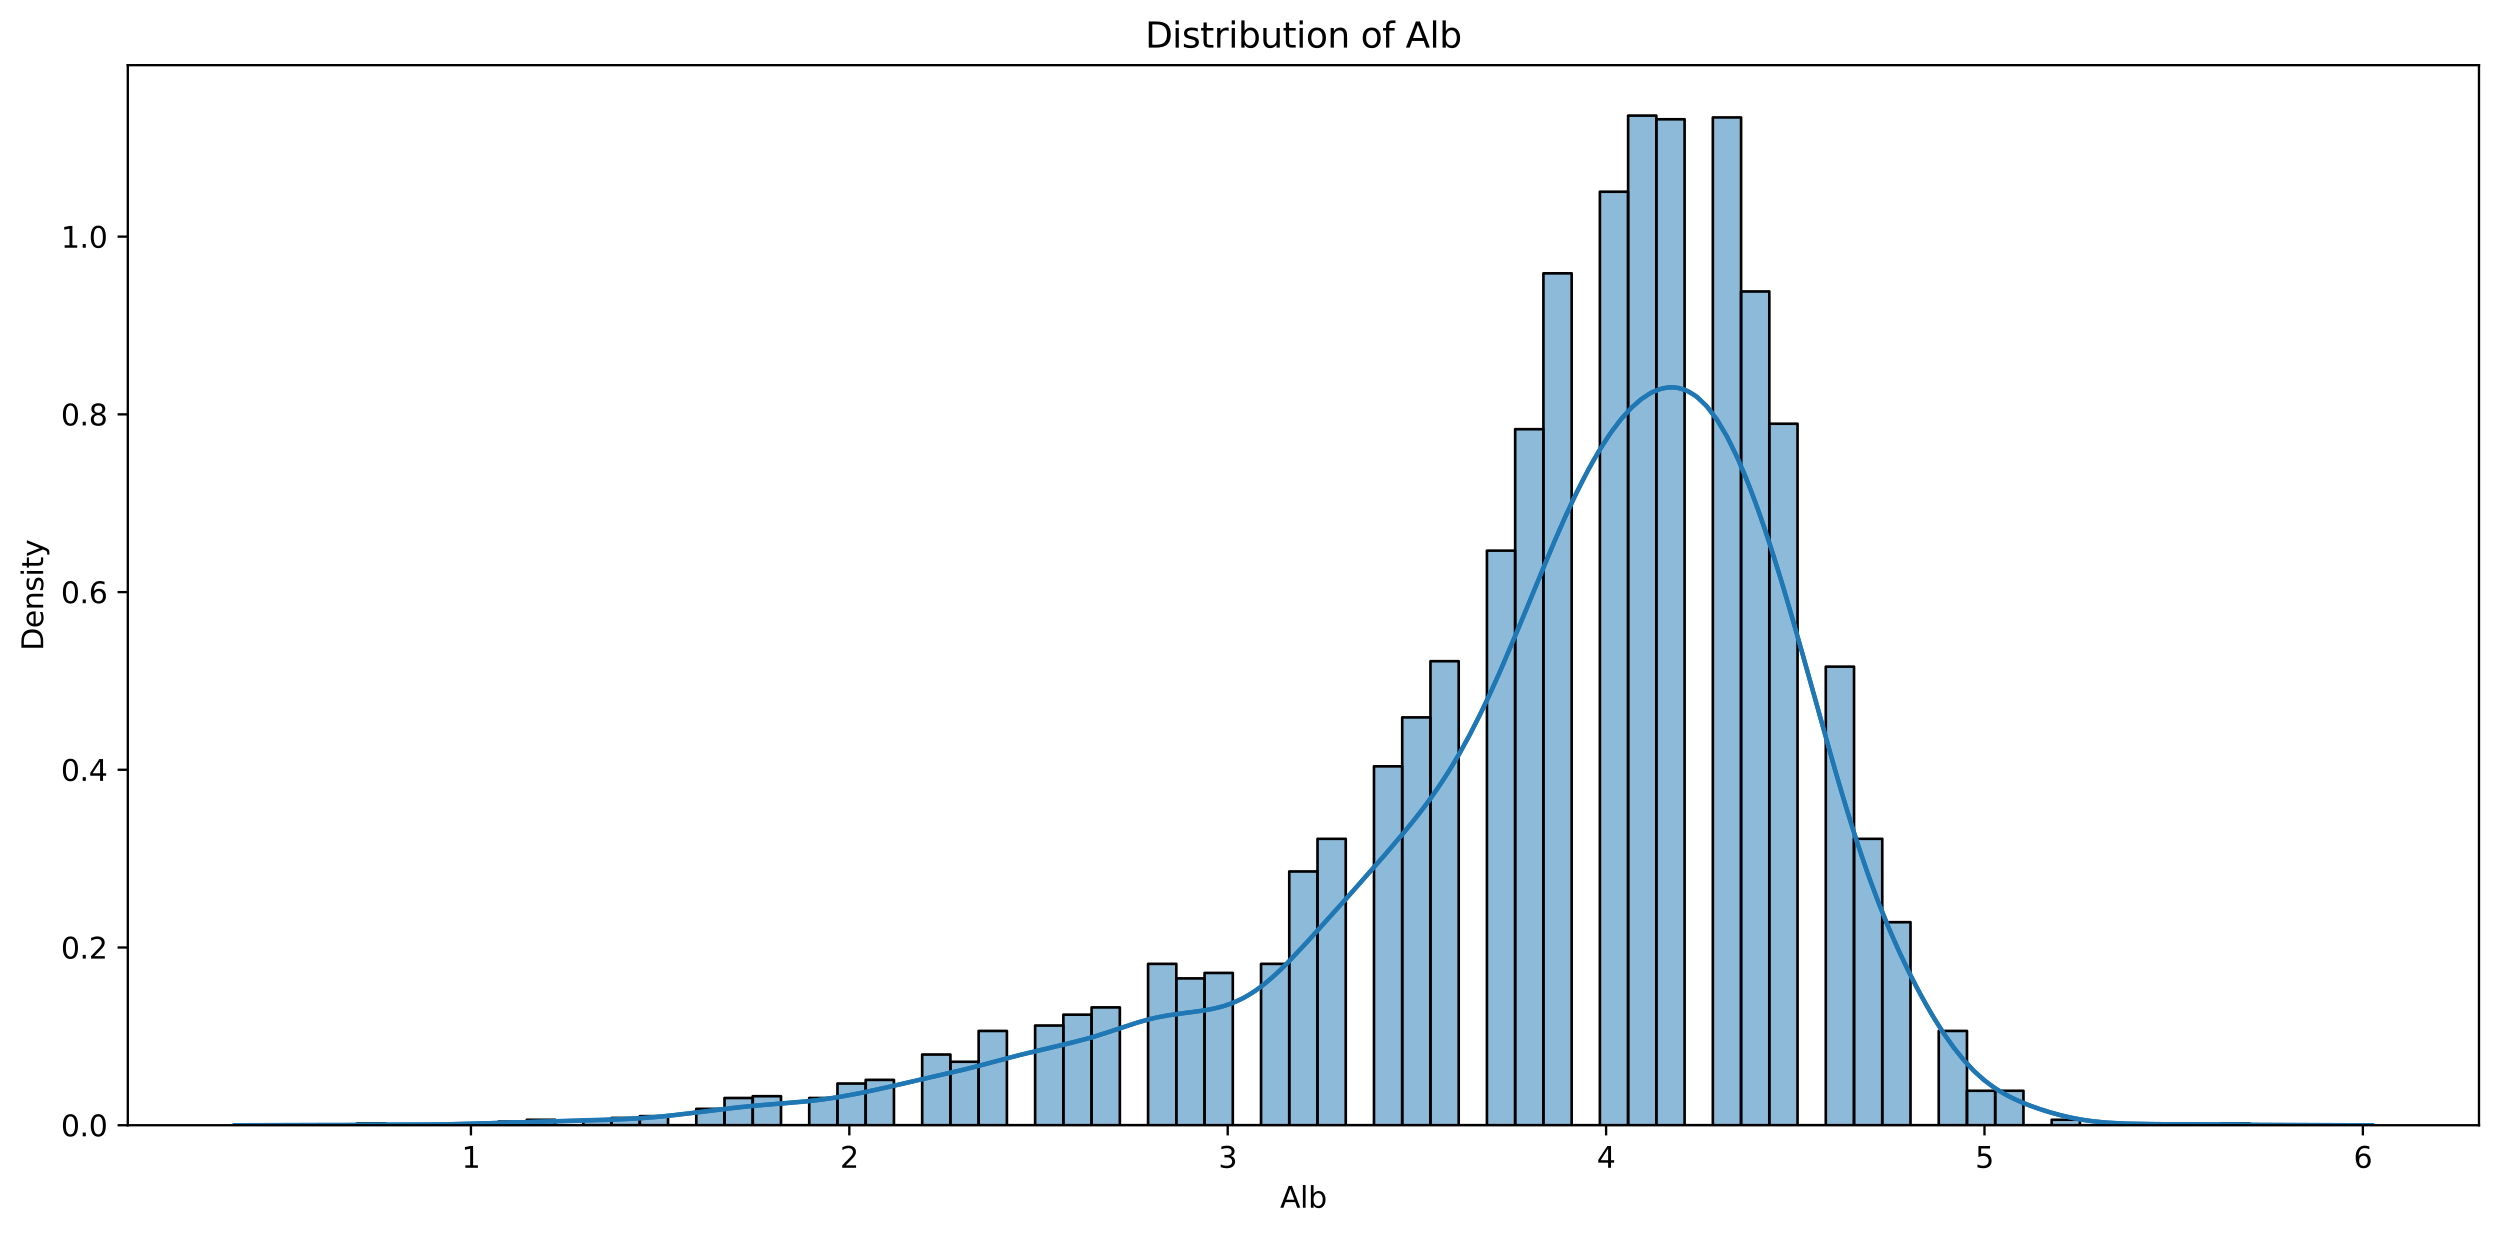 <?xml version="1.0" encoding="utf-8" standalone="no"?>
<!DOCTYPE svg PUBLIC "-//W3C//DTD SVG 1.1//EN"
  "http://www.w3.org/Graphics/SVG/1.1/DTD/svg11.dtd">
<svg xmlns:xlink="http://www.w3.org/1999/xlink" width="856.461pt" height="423.034pt" viewBox="0 0 856.461 423.034" xmlns="http://www.w3.org/2000/svg" version="1.1">
 <defs>
  <style type="text/css">*{stroke-linejoin: round; stroke-linecap: butt}</style>
 </defs>
 <g id="figure_1">
  <g id="patch_1">
   <path d="M 0 423.034 
L 856.461 423.034 
L 856.461 0 
L 0 0 
z
" style="fill: #ffffff"/>
  </g>
  <g id="axes_1">
   <g id="patch_2">
    <path d="M 43.781 385.478 
L 849.261 385.478 
L 849.261 22.318 
L 43.781 22.318 
z
" style="fill: #ffffff"/>
   </g>
   <g id="patch_3">
    <path d="M 122.448 385.478 
L 132.122 385.478 
L 132.122 384.857 
L 122.448 384.857 
z
" clip-path="url(#p1daba96137)" style="fill: #1f77b4; fill-opacity: 0.5; stroke: #000000; stroke-width: 0.909; stroke-linejoin: miter"/>
   </g>
   <g id="patch_4">
    <path d="M 132.122 385.478 
L 141.796 385.478 
L 141.796 385.478 
L 132.122 385.478 
z
" clip-path="url(#p1daba96137)" style="fill: #1f77b4; fill-opacity: 0.5; stroke: #000000; stroke-width: 0.909; stroke-linejoin: miter"/>
   </g>
   <g id="patch_5">
    <path d="M 141.796 385.478 
L 151.469 385.478 
L 151.469 385.478 
L 141.796 385.478 
z
" clip-path="url(#p1daba96137)" style="fill: #1f77b4; fill-opacity: 0.5; stroke: #000000; stroke-width: 0.909; stroke-linejoin: miter"/>
   </g>
   <g id="patch_6">
    <path d="M 151.469 385.478 
L 161.143 385.478 
L 161.143 385.478 
L 151.469 385.478 
z
" clip-path="url(#p1daba96137)" style="fill: #1f77b4; fill-opacity: 0.5; stroke: #000000; stroke-width: 0.909; stroke-linejoin: miter"/>
   </g>
   <g id="patch_7">
    <path d="M 161.143 385.478 
L 170.817 385.478 
L 170.817 384.857 
L 161.143 384.857 
z
" clip-path="url(#p1daba96137)" style="fill: #1f77b4; fill-opacity: 0.5; stroke: #000000; stroke-width: 0.909; stroke-linejoin: miter"/>
   </g>
   <g id="patch_8">
    <path d="M 170.817 385.478 
L 180.491 385.478 
L 180.491 384.236 
L 170.817 384.236 
z
" clip-path="url(#p1daba96137)" style="fill: #1f77b4; fill-opacity: 0.5; stroke: #000000; stroke-width: 0.909; stroke-linejoin: miter"/>
   </g>
   <g id="patch_9">
    <path d="M 180.491 385.478 
L 190.165 385.478 
L 190.165 383.615 
L 180.491 383.615 
z
" clip-path="url(#p1daba96137)" style="fill: #1f77b4; fill-opacity: 0.5; stroke: #000000; stroke-width: 0.909; stroke-linejoin: miter"/>
   </g>
   <g id="patch_10">
    <path d="M 190.165 385.478 
L 199.839 385.478 
L 199.839 385.478 
L 190.165 385.478 
z
" clip-path="url(#p1daba96137)" style="fill: #1f77b4; fill-opacity: 0.5; stroke: #000000; stroke-width: 0.909; stroke-linejoin: miter"/>
   </g>
   <g id="patch_11">
    <path d="M 199.839 385.478 
L 209.512 385.478 
L 209.512 383.615 
L 199.839 383.615 
z
" clip-path="url(#p1daba96137)" style="fill: #1f77b4; fill-opacity: 0.5; stroke: #000000; stroke-width: 0.909; stroke-linejoin: miter"/>
   </g>
   <g id="patch_12">
    <path d="M 209.512 385.478 
L 219.186 385.478 
L 219.186 382.994 
L 209.512 382.994 
z
" clip-path="url(#p1daba96137)" style="fill: #1f77b4; fill-opacity: 0.5; stroke: #000000; stroke-width: 0.909; stroke-linejoin: miter"/>
   </g>
   <g id="patch_13">
    <path d="M 219.186 385.478 
L 228.86 385.478 
L 228.86 382.373 
L 219.186 382.373 
z
" clip-path="url(#p1daba96137)" style="fill: #1f77b4; fill-opacity: 0.5; stroke: #000000; stroke-width: 0.909; stroke-linejoin: miter"/>
   </g>
   <g id="patch_14">
    <path d="M 228.86 385.478 
L 238.534 385.478 
L 238.534 385.478 
L 228.86 385.478 
z
" clip-path="url(#p1daba96137)" style="fill: #1f77b4; fill-opacity: 0.5; stroke: #000000; stroke-width: 0.909; stroke-linejoin: miter"/>
   </g>
   <g id="patch_15">
    <path d="M 238.534 385.478 
L 248.208 385.478 
L 248.208 379.89 
L 238.534 379.89 
z
" clip-path="url(#p1daba96137)" style="fill: #1f77b4; fill-opacity: 0.5; stroke: #000000; stroke-width: 0.909; stroke-linejoin: miter"/>
   </g>
   <g id="patch_16">
    <path d="M 248.208 385.478 
L 257.882 385.478 
L 257.882 376.164 
L 248.208 376.164 
z
" clip-path="url(#p1daba96137)" style="fill: #1f77b4; fill-opacity: 0.5; stroke: #000000; stroke-width: 0.909; stroke-linejoin: miter"/>
   </g>
   <g id="patch_17">
    <path d="M 257.882 385.478 
L 267.555 385.478 
L 267.555 375.543 
L 257.882 375.543 
z
" clip-path="url(#p1daba96137)" style="fill: #1f77b4; fill-opacity: 0.5; stroke: #000000; stroke-width: 0.909; stroke-linejoin: miter"/>
   </g>
   <g id="patch_18">
    <path d="M 267.555 385.478 
L 277.229 385.478 
L 277.229 385.478 
L 267.555 385.478 
z
" clip-path="url(#p1daba96137)" style="fill: #1f77b4; fill-opacity: 0.5; stroke: #000000; stroke-width: 0.909; stroke-linejoin: miter"/>
   </g>
   <g id="patch_19">
    <path d="M 277.229 385.478 
L 286.903 385.478 
L 286.903 376.164 
L 277.229 376.164 
z
" clip-path="url(#p1daba96137)" style="fill: #1f77b4; fill-opacity: 0.5; stroke: #000000; stroke-width: 0.909; stroke-linejoin: miter"/>
   </g>
   <g id="patch_20">
    <path d="M 286.903 385.478 
L 296.577 385.478 
L 296.577 371.196 
L 286.903 371.196 
z
" clip-path="url(#p1daba96137)" style="fill: #1f77b4; fill-opacity: 0.5; stroke: #000000; stroke-width: 0.909; stroke-linejoin: miter"/>
   </g>
   <g id="patch_21">
    <path d="M 296.577 385.478 
L 306.251 385.478 
L 306.251 369.954 
L 296.577 369.954 
z
" clip-path="url(#p1daba96137)" style="fill: #1f77b4; fill-opacity: 0.5; stroke: #000000; stroke-width: 0.909; stroke-linejoin: miter"/>
   </g>
   <g id="patch_22">
    <path d="M 306.251 385.478 
L 315.925 385.478 
L 315.925 385.478 
L 306.251 385.478 
z
" clip-path="url(#p1daba96137)" style="fill: #1f77b4; fill-opacity: 0.5; stroke: #000000; stroke-width: 0.909; stroke-linejoin: miter"/>
   </g>
   <g id="patch_23">
    <path d="M 315.925 385.478 
L 325.598 385.478 
L 325.598 361.261 
L 315.925 361.261 
z
" clip-path="url(#p1daba96137)" style="fill: #1f77b4; fill-opacity: 0.5; stroke: #000000; stroke-width: 0.909; stroke-linejoin: miter"/>
   </g>
   <g id="patch_24">
    <path d="M 325.598 385.478 
L 335.272 385.478 
L 335.272 363.745 
L 325.598 363.745 
z
" clip-path="url(#p1daba96137)" style="fill: #1f77b4; fill-opacity: 0.5; stroke: #000000; stroke-width: 0.909; stroke-linejoin: miter"/>
   </g>
   <g id="patch_25">
    <path d="M 335.272 385.478 
L 344.946 385.478 
L 344.946 353.189 
L 335.272 353.189 
z
" clip-path="url(#p1daba96137)" style="fill: #1f77b4; fill-opacity: 0.5; stroke: #000000; stroke-width: 0.909; stroke-linejoin: miter"/>
   </g>
   <g id="patch_26">
    <path d="M 344.946 385.478 
L 354.62 385.478 
L 354.62 385.478 
L 344.946 385.478 
z
" clip-path="url(#p1daba96137)" style="fill: #1f77b4; fill-opacity: 0.5; stroke: #000000; stroke-width: 0.909; stroke-linejoin: miter"/>
   </g>
   <g id="patch_27">
    <path d="M 354.62 385.478 
L 364.294 385.478 
L 364.294 351.326 
L 354.62 351.326 
z
" clip-path="url(#p1daba96137)" style="fill: #1f77b4; fill-opacity: 0.5; stroke: #000000; stroke-width: 0.909; stroke-linejoin: miter"/>
   </g>
   <g id="patch_28">
    <path d="M 364.294 385.478 
L 373.968 385.478 
L 373.968 347.6 
L 364.294 347.6 
z
" clip-path="url(#p1daba96137)" style="fill: #1f77b4; fill-opacity: 0.5; stroke: #000000; stroke-width: 0.909; stroke-linejoin: miter"/>
   </g>
   <g id="patch_29">
    <path d="M 373.968 385.478 
L 383.641 385.478 
L 383.641 345.117 
L 373.968 345.117 
z
" clip-path="url(#p1daba96137)" style="fill: #1f77b4; fill-opacity: 0.5; stroke: #000000; stroke-width: 0.909; stroke-linejoin: miter"/>
   </g>
   <g id="patch_30">
    <path d="M 383.641 385.478 
L 393.315 385.478 
L 393.315 385.478 
L 383.641 385.478 
z
" clip-path="url(#p1daba96137)" style="fill: #1f77b4; fill-opacity: 0.5; stroke: #000000; stroke-width: 0.909; stroke-linejoin: miter"/>
   </g>
   <g id="patch_31">
    <path d="M 393.315 385.478 
L 402.989 385.478 
L 402.989 330.214 
L 393.315 330.214 
z
" clip-path="url(#p1daba96137)" style="fill: #1f77b4; fill-opacity: 0.5; stroke: #000000; stroke-width: 0.909; stroke-linejoin: miter"/>
   </g>
   <g id="patch_32">
    <path d="M 402.989 385.478 
L 412.663 385.478 
L 412.663 335.182 
L 402.989 335.182 
z
" clip-path="url(#p1daba96137)" style="fill: #1f77b4; fill-opacity: 0.5; stroke: #000000; stroke-width: 0.909; stroke-linejoin: miter"/>
   </g>
   <g id="patch_33">
    <path d="M 412.663 385.478 
L 422.337 385.478 
L 422.337 333.319 
L 412.663 333.319 
z
" clip-path="url(#p1daba96137)" style="fill: #1f77b4; fill-opacity: 0.5; stroke: #000000; stroke-width: 0.909; stroke-linejoin: miter"/>
   </g>
   <g id="patch_34">
    <path d="M 422.337 385.478 
L 432.011 385.478 
L 432.011 385.478 
L 422.337 385.478 
z
" clip-path="url(#p1daba96137)" style="fill: #1f77b4; fill-opacity: 0.5; stroke: #000000; stroke-width: 0.909; stroke-linejoin: miter"/>
   </g>
   <g id="patch_35">
    <path d="M 432.011 385.478 
L 441.684 385.478 
L 441.684 330.214 
L 432.011 330.214 
z
" clip-path="url(#p1daba96137)" style="fill: #1f77b4; fill-opacity: 0.5; stroke: #000000; stroke-width: 0.909; stroke-linejoin: miter"/>
   </g>
   <g id="patch_36">
    <path d="M 441.684 385.478 
L 451.358 385.478 
L 451.358 298.546 
L 441.684 298.546 
z
" clip-path="url(#p1daba96137)" style="fill: #1f77b4; fill-opacity: 0.5; stroke: #000000; stroke-width: 0.909; stroke-linejoin: miter"/>
   </g>
   <g id="patch_37">
    <path d="M 451.358 385.478 
L 461.032 385.478 
L 461.032 287.369 
L 451.358 287.369 
z
" clip-path="url(#p1daba96137)" style="fill: #1f77b4; fill-opacity: 0.5; stroke: #000000; stroke-width: 0.909; stroke-linejoin: miter"/>
   </g>
   <g id="patch_38">
    <path d="M 461.032 385.478 
L 470.706 385.478 
L 470.706 385.478 
L 461.032 385.478 
z
" clip-path="url(#p1daba96137)" style="fill: #1f77b4; fill-opacity: 0.5; stroke: #000000; stroke-width: 0.909; stroke-linejoin: miter"/>
   </g>
   <g id="patch_39">
    <path d="M 470.706 385.478 
L 480.38 385.478 
L 480.38 262.531 
L 470.706 262.531 
z
" clip-path="url(#p1daba96137)" style="fill: #1f77b4; fill-opacity: 0.5; stroke: #000000; stroke-width: 0.909; stroke-linejoin: miter"/>
   </g>
   <g id="patch_40">
    <path d="M 480.38 385.478 
L 490.053 385.478 
L 490.053 245.765 
L 480.38 245.765 
z
" clip-path="url(#p1daba96137)" style="fill: #1f77b4; fill-opacity: 0.5; stroke: #000000; stroke-width: 0.909; stroke-linejoin: miter"/>
   </g>
   <g id="patch_41">
    <path d="M 490.053 385.478 
L 499.727 385.478 
L 499.727 226.516 
L 490.053 226.516 
z
" clip-path="url(#p1daba96137)" style="fill: #1f77b4; fill-opacity: 0.5; stroke: #000000; stroke-width: 0.909; stroke-linejoin: miter"/>
   </g>
   <g id="patch_42">
    <path d="M 499.727 385.478 
L 509.401 385.478 
L 509.401 385.478 
L 499.727 385.478 
z
" clip-path="url(#p1daba96137)" style="fill: #1f77b4; fill-opacity: 0.5; stroke: #000000; stroke-width: 0.909; stroke-linejoin: miter"/>
   </g>
   <g id="patch_43">
    <path d="M 509.401 385.478 
L 519.075 385.478 
L 519.075 188.638 
L 509.401 188.638 
z
" clip-path="url(#p1daba96137)" style="fill: #1f77b4; fill-opacity: 0.5; stroke: #000000; stroke-width: 0.909; stroke-linejoin: miter"/>
   </g>
   <g id="patch_44">
    <path d="M 519.075 385.478 
L 528.749 385.478 
L 528.749 147.035 
L 519.075 147.035 
z
" clip-path="url(#p1daba96137)" style="fill: #1f77b4; fill-opacity: 0.5; stroke: #000000; stroke-width: 0.909; stroke-linejoin: miter"/>
   </g>
   <g id="patch_45">
    <path d="M 528.749 385.478 
L 538.423 385.478 
L 538.423 93.634 
L 528.749 93.634 
z
" clip-path="url(#p1daba96137)" style="fill: #1f77b4; fill-opacity: 0.5; stroke: #000000; stroke-width: 0.909; stroke-linejoin: miter"/>
   </g>
   <g id="patch_46">
    <path d="M 538.423 385.478 
L 548.096 385.478 
L 548.096 385.478 
L 538.423 385.478 
z
" clip-path="url(#p1daba96137)" style="fill: #1f77b4; fill-opacity: 0.5; stroke: #000000; stroke-width: 0.909; stroke-linejoin: miter"/>
   </g>
   <g id="patch_47">
    <path d="M 548.096 385.478 
L 557.77 385.478 
L 557.77 65.691 
L 548.096 65.691 
z
" clip-path="url(#p1daba96137)" style="fill: #1f77b4; fill-opacity: 0.5; stroke: #000000; stroke-width: 0.909; stroke-linejoin: miter"/>
   </g>
   <g id="patch_48">
    <path d="M 557.77 385.478 
L 567.444 385.478 
L 567.444 39.611 
L 557.77 39.611 
z
" clip-path="url(#p1daba96137)" style="fill: #1f77b4; fill-opacity: 0.5; stroke: #000000; stroke-width: 0.909; stroke-linejoin: miter"/>
   </g>
   <g id="patch_49">
    <path d="M 567.444 385.478 
L 577.118 385.478 
L 577.118 40.853 
L 567.444 40.853 
z
" clip-path="url(#p1daba96137)" style="fill: #1f77b4; fill-opacity: 0.5; stroke: #000000; stroke-width: 0.909; stroke-linejoin: miter"/>
   </g>
   <g id="patch_50">
    <path d="M 577.118 385.478 
L 586.792 385.478 
L 586.792 385.478 
L 577.118 385.478 
z
" clip-path="url(#p1daba96137)" style="fill: #1f77b4; fill-opacity: 0.5; stroke: #000000; stroke-width: 0.909; stroke-linejoin: miter"/>
   </g>
   <g id="patch_51">
    <path d="M 586.792 385.478 
L 596.466 385.478 
L 596.466 40.232 
L 586.792 40.232 
z
" clip-path="url(#p1daba96137)" style="fill: #1f77b4; fill-opacity: 0.5; stroke: #000000; stroke-width: 0.909; stroke-linejoin: miter"/>
   </g>
   <g id="patch_52">
    <path d="M 596.466 385.478 
L 606.139 385.478 
L 606.139 99.843 
L 596.466 99.843 
z
" clip-path="url(#p1daba96137)" style="fill: #1f77b4; fill-opacity: 0.5; stroke: #000000; stroke-width: 0.909; stroke-linejoin: miter"/>
   </g>
   <g id="patch_53">
    <path d="M 606.139 385.478 
L 615.813 385.478 
L 615.813 145.172 
L 606.139 145.172 
z
" clip-path="url(#p1daba96137)" style="fill: #1f77b4; fill-opacity: 0.5; stroke: #000000; stroke-width: 0.909; stroke-linejoin: miter"/>
   </g>
   <g id="patch_54">
    <path d="M 615.813 385.478 
L 625.487 385.478 
L 625.487 385.478 
L 615.813 385.478 
z
" clip-path="url(#p1daba96137)" style="fill: #1f77b4; fill-opacity: 0.5; stroke: #000000; stroke-width: 0.909; stroke-linejoin: miter"/>
   </g>
   <g id="patch_55">
    <path d="M 625.487 385.478 
L 635.161 385.478 
L 635.161 228.379 
L 625.487 228.379 
z
" clip-path="url(#p1daba96137)" style="fill: #1f77b4; fill-opacity: 0.5; stroke: #000000; stroke-width: 0.909; stroke-linejoin: miter"/>
   </g>
   <g id="patch_56">
    <path d="M 635.161 385.478 
L 644.835 385.478 
L 644.835 287.369 
L 635.161 287.369 
z
" clip-path="url(#p1daba96137)" style="fill: #1f77b4; fill-opacity: 0.5; stroke: #000000; stroke-width: 0.909; stroke-linejoin: miter"/>
   </g>
   <g id="patch_57">
    <path d="M 644.835 385.478 
L 654.509 385.478 
L 654.509 315.932 
L 644.835 315.932 
z
" clip-path="url(#p1daba96137)" style="fill: #1f77b4; fill-opacity: 0.5; stroke: #000000; stroke-width: 0.909; stroke-linejoin: miter"/>
   </g>
   <g id="patch_58">
    <path d="M 654.509 385.478 
L 664.182 385.478 
L 664.182 385.478 
L 654.509 385.478 
z
" clip-path="url(#p1daba96137)" style="fill: #1f77b4; fill-opacity: 0.5; stroke: #000000; stroke-width: 0.909; stroke-linejoin: miter"/>
   </g>
   <g id="patch_59">
    <path d="M 664.182 385.478 
L 673.856 385.478 
L 673.856 353.189 
L 664.182 353.189 
z
" clip-path="url(#p1daba96137)" style="fill: #1f77b4; fill-opacity: 0.5; stroke: #000000; stroke-width: 0.909; stroke-linejoin: miter"/>
   </g>
   <g id="patch_60">
    <path d="M 673.856 385.478 
L 683.53 385.478 
L 683.53 373.68 
L 673.856 373.68 
z
" clip-path="url(#p1daba96137)" style="fill: #1f77b4; fill-opacity: 0.5; stroke: #000000; stroke-width: 0.909; stroke-linejoin: miter"/>
   </g>
   <g id="patch_61">
    <path d="M 683.53 385.478 
L 693.204 385.478 
L 693.204 373.68 
L 683.53 373.68 
z
" clip-path="url(#p1daba96137)" style="fill: #1f77b4; fill-opacity: 0.5; stroke: #000000; stroke-width: 0.909; stroke-linejoin: miter"/>
   </g>
   <g id="patch_62">
    <path d="M 693.204 385.478 
L 702.878 385.478 
L 702.878 385.478 
L 693.204 385.478 
z
" clip-path="url(#p1daba96137)" style="fill: #1f77b4; fill-opacity: 0.5; stroke: #000000; stroke-width: 0.909; stroke-linejoin: miter"/>
   </g>
   <g id="patch_63">
    <path d="M 702.878 385.478 
L 712.552 385.478 
L 712.552 383.615 
L 702.878 383.615 
z
" clip-path="url(#p1daba96137)" style="fill: #1f77b4; fill-opacity: 0.5; stroke: #000000; stroke-width: 0.909; stroke-linejoin: miter"/>
   </g>
   <g id="patch_64">
    <path d="M 712.552 385.478 
L 722.225 385.478 
L 722.225 385.478 
L 712.552 385.478 
z
" clip-path="url(#p1daba96137)" style="fill: #1f77b4; fill-opacity: 0.5; stroke: #000000; stroke-width: 0.909; stroke-linejoin: miter"/>
   </g>
   <g id="patch_65">
    <path d="M 722.225 385.478 
L 731.899 385.478 
L 731.899 384.857 
L 722.225 384.857 
z
" clip-path="url(#p1daba96137)" style="fill: #1f77b4; fill-opacity: 0.5; stroke: #000000; stroke-width: 0.909; stroke-linejoin: miter"/>
   </g>
   <g id="patch_66">
    <path d="M 731.899 385.478 
L 741.573 385.478 
L 741.573 385.478 
L 731.899 385.478 
z
" clip-path="url(#p1daba96137)" style="fill: #1f77b4; fill-opacity: 0.5; stroke: #000000; stroke-width: 0.909; stroke-linejoin: miter"/>
   </g>
   <g id="patch_67">
    <path d="M 741.573 385.478 
L 751.247 385.478 
L 751.247 384.857 
L 741.573 384.857 
z
" clip-path="url(#p1daba96137)" style="fill: #1f77b4; fill-opacity: 0.5; stroke: #000000; stroke-width: 0.909; stroke-linejoin: miter"/>
   </g>
   <g id="patch_68">
    <path d="M 751.247 385.478 
L 760.921 385.478 
L 760.921 385.478 
L 751.247 385.478 
z
" clip-path="url(#p1daba96137)" style="fill: #1f77b4; fill-opacity: 0.5; stroke: #000000; stroke-width: 0.909; stroke-linejoin: miter"/>
   </g>
   <g id="patch_69">
    <path d="M 760.921 385.478 
L 770.595 385.478 
L 770.595 384.857 
L 760.921 384.857 
z
" clip-path="url(#p1daba96137)" style="fill: #1f77b4; fill-opacity: 0.5; stroke: #000000; stroke-width: 0.909; stroke-linejoin: miter"/>
   </g>
   <g id="matplotlib.axis_1">
    <g id="xtick_1">
     <g id="line2d_1">
      <defs>
       <path id="m678261ae68" d="M 0 0 
L 0 3.5 
" style="stroke: #000000; stroke-width: 0.8"/>
      </defs>
      <g>
       <use xlink:href="#m678261ae68" x="161.337" y="385.478" style="stroke: #000000; stroke-width: 0.8"/>
      </g>
     </g>
     <g id="text_1">
      <!-- 1 -->
      <g transform="translate(158.155 400.077) scale(0.1 -0.1)">
       <defs>
        <path id="DejaVuSans-31" d="M 794 531 
L 1825 531 
L 1825 4091 
L 703 3866 
L 703 4441 
L 1819 4666 
L 2450 4666 
L 2450 531 
L 3481 531 
L 3481 0 
L 794 0 
L 794 531 
z
" transform="scale(0.016)"/>
       </defs>
       <use xlink:href="#DejaVuSans-31"/>
      </g>
     </g>
    </g>
    <g id="xtick_2">
     <g id="line2d_2">
      <g>
       <use xlink:href="#m678261ae68" x="290.966" y="385.478" style="stroke: #000000; stroke-width: 0.8"/>
      </g>
     </g>
     <g id="text_2">
      <!-- 2 -->
      <g transform="translate(287.785 400.077) scale(0.1 -0.1)">
       <defs>
        <path id="DejaVuSans-32" d="M 1228 531 
L 3431 531 
L 3431 0 
L 469 0 
L 469 531 
Q 828 903 1448 1529 
Q 2069 2156 2228 2338 
Q 2531 2678 2651 2914 
Q 2772 3150 2772 3378 
Q 2772 3750 2511 3984 
Q 2250 4219 1831 4219 
Q 1534 4219 1204 4116 
Q 875 4013 500 3803 
L 500 4441 
Q 881 4594 1212 4672 
Q 1544 4750 1819 4750 
Q 2544 4750 2975 4387 
Q 3406 4025 3406 3419 
Q 3406 3131 3298 2873 
Q 3191 2616 2906 2266 
Q 2828 2175 2409 1742 
Q 1991 1309 1228 531 
z
" transform="scale(0.016)"/>
       </defs>
       <use xlink:href="#DejaVuSans-32"/>
      </g>
     </g>
    </g>
    <g id="xtick_3">
     <g id="line2d_3">
      <g>
       <use xlink:href="#m678261ae68" x="420.595" y="385.478" style="stroke: #000000; stroke-width: 0.8"/>
      </g>
     </g>
     <g id="text_3">
      <!-- 3 -->
      <g transform="translate(417.414 400.077) scale(0.1 -0.1)">
       <defs>
        <path id="DejaVuSans-33" d="M 2597 2516 
Q 3050 2419 3304 2112 
Q 3559 1806 3559 1356 
Q 3559 666 3084 287 
Q 2609 -91 1734 -91 
Q 1441 -91 1130 -33 
Q 819 25 488 141 
L 488 750 
Q 750 597 1062 519 
Q 1375 441 1716 441 
Q 2309 441 2620 675 
Q 2931 909 2931 1356 
Q 2931 1769 2642 2001 
Q 2353 2234 1838 2234 
L 1294 2234 
L 1294 2753 
L 1863 2753 
Q 2328 2753 2575 2939 
Q 2822 3125 2822 3475 
Q 2822 3834 2567 4026 
Q 2313 4219 1838 4219 
Q 1578 4219 1281 4162 
Q 984 4106 628 3988 
L 628 4550 
Q 988 4650 1302 4700 
Q 1616 4750 1894 4750 
Q 2613 4750 3031 4423 
Q 3450 4097 3450 3541 
Q 3450 3153 3228 2886 
Q 3006 2619 2597 2516 
z
" transform="scale(0.016)"/>
       </defs>
       <use xlink:href="#DejaVuSans-33"/>
      </g>
     </g>
    </g>
    <g id="xtick_4">
     <g id="line2d_4">
      <g>
       <use xlink:href="#m678261ae68" x="550.225" y="385.478" style="stroke: #000000; stroke-width: 0.8"/>
      </g>
     </g>
     <g id="text_4">
      <!-- 4 -->
      <g transform="translate(547.043 400.077) scale(0.1 -0.1)">
       <defs>
        <path id="DejaVuSans-34" d="M 2419 4116 
L 825 1625 
L 2419 1625 
L 2419 4116 
z
M 2253 4666 
L 3047 4666 
L 3047 1625 
L 3713 1625 
L 3713 1100 
L 3047 1100 
L 3047 0 
L 2419 0 
L 2419 1100 
L 313 1100 
L 313 1709 
L 2253 4666 
z
" transform="scale(0.016)"/>
       </defs>
       <use xlink:href="#DejaVuSans-34"/>
      </g>
     </g>
    </g>
    <g id="xtick_5">
     <g id="line2d_5">
      <g>
       <use xlink:href="#m678261ae68" x="679.854" y="385.478" style="stroke: #000000; stroke-width: 0.8"/>
      </g>
     </g>
     <g id="text_5">
      <!-- 5 -->
      <g transform="translate(676.673 400.077) scale(0.1 -0.1)">
       <defs>
        <path id="DejaVuSans-35" d="M 691 4666 
L 3169 4666 
L 3169 4134 
L 1269 4134 
L 1269 2991 
Q 1406 3038 1543 3061 
Q 1681 3084 1819 3084 
Q 2600 3084 3056 2656 
Q 3513 2228 3513 1497 
Q 3513 744 3044 326 
Q 2575 -91 1722 -91 
Q 1428 -91 1123 -41 
Q 819 9 494 109 
L 494 744 
Q 775 591 1075 516 
Q 1375 441 1709 441 
Q 2250 441 2565 725 
Q 2881 1009 2881 1497 
Q 2881 1984 2565 2268 
Q 2250 2553 1709 2553 
Q 1456 2553 1204 2497 
Q 953 2441 691 2322 
L 691 4666 
z
" transform="scale(0.016)"/>
       </defs>
       <use xlink:href="#DejaVuSans-35"/>
      </g>
     </g>
    </g>
    <g id="xtick_6">
     <g id="line2d_6">
      <g>
       <use xlink:href="#m678261ae68" x="809.483" y="385.478" style="stroke: #000000; stroke-width: 0.8"/>
      </g>
     </g>
     <g id="text_6">
      <!-- 6 -->
      <g transform="translate(806.302 400.077) scale(0.1 -0.1)">
       <defs>
        <path id="DejaVuSans-36" d="M 2113 2584 
Q 1688 2584 1439 2293 
Q 1191 2003 1191 1497 
Q 1191 994 1439 701 
Q 1688 409 2113 409 
Q 2538 409 2786 701 
Q 3034 994 3034 1497 
Q 3034 2003 2786 2293 
Q 2538 2584 2113 2584 
z
M 3366 4563 
L 3366 3988 
Q 3128 4100 2886 4159 
Q 2644 4219 2406 4219 
Q 1781 4219 1451 3797 
Q 1122 3375 1075 2522 
Q 1259 2794 1537 2939 
Q 1816 3084 2150 3084 
Q 2853 3084 3261 2657 
Q 3669 2231 3669 1497 
Q 3669 778 3244 343 
Q 2819 -91 2113 -91 
Q 1303 -91 875 529 
Q 447 1150 447 2328 
Q 447 3434 972 4092 
Q 1497 4750 2381 4750 
Q 2619 4750 2861 4703 
Q 3103 4656 3366 4563 
z
" transform="scale(0.016)"/>
       </defs>
       <use xlink:href="#DejaVuSans-36"/>
      </g>
     </g>
    </g>
    <g id="text_7">
     <!-- Alb -->
     <g transform="translate(438.538 413.755) scale(0.1 -0.1)">
      <defs>
       <path id="DejaVuSans-41" d="M 2188 4044 
L 1331 1722 
L 3047 1722 
L 2188 4044 
z
M 1831 4666 
L 2547 4666 
L 4325 0 
L 3669 0 
L 3244 1197 
L 1141 1197 
L 716 0 
L 50 0 
L 1831 4666 
z
" transform="scale(0.016)"/>
       <path id="DejaVuSans-6c" d="M 603 4863 
L 1178 4863 
L 1178 0 
L 603 0 
L 603 4863 
z
" transform="scale(0.016)"/>
       <path id="DejaVuSans-62" d="M 3116 1747 
Q 3116 2381 2855 2742 
Q 2594 3103 2138 3103 
Q 1681 3103 1420 2742 
Q 1159 2381 1159 1747 
Q 1159 1113 1420 752 
Q 1681 391 2138 391 
Q 2594 391 2855 752 
Q 3116 1113 3116 1747 
z
M 1159 2969 
Q 1341 3281 1617 3432 
Q 1894 3584 2278 3584 
Q 2916 3584 3314 3078 
Q 3713 2572 3713 1747 
Q 3713 922 3314 415 
Q 2916 -91 2278 -91 
Q 1894 -91 1617 61 
Q 1341 213 1159 525 
L 1159 0 
L 581 0 
L 581 4863 
L 1159 4863 
L 1159 2969 
z
" transform="scale(0.016)"/>
      </defs>
      <use xlink:href="#DejaVuSans-41"/>
      <use xlink:href="#DejaVuSans-6c" x="68.408"/>
      <use xlink:href="#DejaVuSans-62" x="96.191"/>
     </g>
    </g>
   </g>
   <g id="matplotlib.axis_2">
    <g id="ytick_1">
     <g id="line2d_7">
      <defs>
       <path id="m078751adcc" d="M 0 0 
L -3.5 0 
" style="stroke: #000000; stroke-width: 0.8"/>
      </defs>
      <g>
       <use xlink:href="#m078751adcc" x="43.781" y="385.478" style="stroke: #000000; stroke-width: 0.8"/>
      </g>
     </g>
     <g id="text_8">
      <!-- 0.0 -->
      <g transform="translate(20.878 389.277) scale(0.1 -0.1)">
       <defs>
        <path id="DejaVuSans-30" d="M 2034 4250 
Q 1547 4250 1301 3770 
Q 1056 3291 1056 2328 
Q 1056 1369 1301 889 
Q 1547 409 2034 409 
Q 2525 409 2770 889 
Q 3016 1369 3016 2328 
Q 3016 3291 2770 3770 
Q 2525 4250 2034 4250 
z
M 2034 4750 
Q 2819 4750 3233 4129 
Q 3647 3509 3647 2328 
Q 3647 1150 3233 529 
Q 2819 -91 2034 -91 
Q 1250 -91 836 529 
Q 422 1150 422 2328 
Q 422 3509 836 4129 
Q 1250 4750 2034 4750 
z
" transform="scale(0.016)"/>
        <path id="DejaVuSans-2e" d="M 684 794 
L 1344 794 
L 1344 0 
L 684 0 
L 684 794 
z
" transform="scale(0.016)"/>
       </defs>
       <use xlink:href="#DejaVuSans-30"/>
       <use xlink:href="#DejaVuSans-2e" x="63.623"/>
       <use xlink:href="#DejaVuSans-30" x="95.41"/>
      </g>
     </g>
    </g>
    <g id="ytick_2">
     <g id="line2d_8">
      <g>
       <use xlink:href="#m078751adcc" x="43.781" y="324.598" style="stroke: #000000; stroke-width: 0.8"/>
      </g>
     </g>
     <g id="text_9">
      <!-- 0.2 -->
      <g transform="translate(20.878 328.397) scale(0.1 -0.1)">
       <use xlink:href="#DejaVuSans-30"/>
       <use xlink:href="#DejaVuSans-2e" x="63.623"/>
       <use xlink:href="#DejaVuSans-32" x="95.41"/>
      </g>
     </g>
    </g>
    <g id="ytick_3">
     <g id="line2d_9">
      <g>
       <use xlink:href="#m078751adcc" x="43.781" y="263.717" style="stroke: #000000; stroke-width: 0.8"/>
      </g>
     </g>
     <g id="text_10">
      <!-- 0.4 -->
      <g transform="translate(20.878 267.516) scale(0.1 -0.1)">
       <use xlink:href="#DejaVuSans-30"/>
       <use xlink:href="#DejaVuSans-2e" x="63.623"/>
       <use xlink:href="#DejaVuSans-34" x="95.41"/>
      </g>
     </g>
    </g>
    <g id="ytick_4">
     <g id="line2d_10">
      <g>
       <use xlink:href="#m078751adcc" x="43.781" y="202.837" style="stroke: #000000; stroke-width: 0.8"/>
      </g>
     </g>
     <g id="text_11">
      <!-- 0.6 -->
      <g transform="translate(20.878 206.636) scale(0.1 -0.1)">
       <use xlink:href="#DejaVuSans-30"/>
       <use xlink:href="#DejaVuSans-2e" x="63.623"/>
       <use xlink:href="#DejaVuSans-36" x="95.41"/>
      </g>
     </g>
    </g>
    <g id="ytick_5">
     <g id="line2d_11">
      <g>
       <use xlink:href="#m078751adcc" x="43.781" y="141.956" style="stroke: #000000; stroke-width: 0.8"/>
      </g>
     </g>
     <g id="text_12">
      <!-- 0.8 -->
      <g transform="translate(20.878 145.755) scale(0.1 -0.1)">
       <defs>
        <path id="DejaVuSans-38" d="M 2034 2216 
Q 1584 2216 1326 1975 
Q 1069 1734 1069 1313 
Q 1069 891 1326 650 
Q 1584 409 2034 409 
Q 2484 409 2743 651 
Q 3003 894 3003 1313 
Q 3003 1734 2745 1975 
Q 2488 2216 2034 2216 
z
M 1403 2484 
Q 997 2584 770 2862 
Q 544 3141 544 3541 
Q 544 4100 942 4425 
Q 1341 4750 2034 4750 
Q 2731 4750 3128 4425 
Q 3525 4100 3525 3541 
Q 3525 3141 3298 2862 
Q 3072 2584 2669 2484 
Q 3125 2378 3379 2068 
Q 3634 1759 3634 1313 
Q 3634 634 3220 271 
Q 2806 -91 2034 -91 
Q 1263 -91 848 271 
Q 434 634 434 1313 
Q 434 1759 690 2068 
Q 947 2378 1403 2484 
z
M 1172 3481 
Q 1172 3119 1398 2916 
Q 1625 2713 2034 2713 
Q 2441 2713 2670 2916 
Q 2900 3119 2900 3481 
Q 2900 3844 2670 4047 
Q 2441 4250 2034 4250 
Q 1625 4250 1398 4047 
Q 1172 3844 1172 3481 
z
" transform="scale(0.016)"/>
       </defs>
       <use xlink:href="#DejaVuSans-30"/>
       <use xlink:href="#DejaVuSans-2e" x="63.623"/>
       <use xlink:href="#DejaVuSans-38" x="95.41"/>
      </g>
     </g>
    </g>
    <g id="ytick_6">
     <g id="line2d_12">
      <g>
       <use xlink:href="#m078751adcc" x="43.781" y="81.076" style="stroke: #000000; stroke-width: 0.8"/>
      </g>
     </g>
     <g id="text_13">
      <!-- 1.0 -->
      <g transform="translate(20.878 84.875) scale(0.1 -0.1)">
       <use xlink:href="#DejaVuSans-31"/>
       <use xlink:href="#DejaVuSans-2e" x="63.623"/>
       <use xlink:href="#DejaVuSans-30" x="95.41"/>
      </g>
     </g>
    </g>
    <g id="text_14">
     <!-- Density -->
     <g transform="translate(14.798 222.907) rotate(-90) scale(0.1 -0.1)">
      <defs>
       <path id="DejaVuSans-44" d="M 1259 4147 
L 1259 519 
L 2022 519 
Q 2988 519 3436 956 
Q 3884 1394 3884 2338 
Q 3884 3275 3436 3711 
Q 2988 4147 2022 4147 
L 1259 4147 
z
M 628 4666 
L 1925 4666 
Q 3281 4666 3915 4102 
Q 4550 3538 4550 2338 
Q 4550 1131 3912 565 
Q 3275 0 1925 0 
L 628 0 
L 628 4666 
z
" transform="scale(0.016)"/>
       <path id="DejaVuSans-65" d="M 3597 1894 
L 3597 1613 
L 953 1613 
Q 991 1019 1311 708 
Q 1631 397 2203 397 
Q 2534 397 2845 478 
Q 3156 559 3463 722 
L 3463 178 
Q 3153 47 2828 -22 
Q 2503 -91 2169 -91 
Q 1331 -91 842 396 
Q 353 884 353 1716 
Q 353 2575 817 3079 
Q 1281 3584 2069 3584 
Q 2775 3584 3186 3129 
Q 3597 2675 3597 1894 
z
M 3022 2063 
Q 3016 2534 2758 2815 
Q 2500 3097 2075 3097 
Q 1594 3097 1305 2825 
Q 1016 2553 972 2059 
L 3022 2063 
z
" transform="scale(0.016)"/>
       <path id="DejaVuSans-6e" d="M 3513 2113 
L 3513 0 
L 2938 0 
L 2938 2094 
Q 2938 2591 2744 2837 
Q 2550 3084 2163 3084 
Q 1697 3084 1428 2787 
Q 1159 2491 1159 1978 
L 1159 0 
L 581 0 
L 581 3500 
L 1159 3500 
L 1159 2956 
Q 1366 3272 1645 3428 
Q 1925 3584 2291 3584 
Q 2894 3584 3203 3211 
Q 3513 2838 3513 2113 
z
" transform="scale(0.016)"/>
       <path id="DejaVuSans-73" d="M 2834 3397 
L 2834 2853 
Q 2591 2978 2328 3040 
Q 2066 3103 1784 3103 
Q 1356 3103 1142 2972 
Q 928 2841 928 2578 
Q 928 2378 1081 2264 
Q 1234 2150 1697 2047 
L 1894 2003 
Q 2506 1872 2764 1633 
Q 3022 1394 3022 966 
Q 3022 478 2636 193 
Q 2250 -91 1575 -91 
Q 1294 -91 989 -36 
Q 684 19 347 128 
L 347 722 
Q 666 556 975 473 
Q 1284 391 1588 391 
Q 1994 391 2212 530 
Q 2431 669 2431 922 
Q 2431 1156 2273 1281 
Q 2116 1406 1581 1522 
L 1381 1569 
Q 847 1681 609 1914 
Q 372 2147 372 2553 
Q 372 3047 722 3315 
Q 1072 3584 1716 3584 
Q 2034 3584 2315 3537 
Q 2597 3491 2834 3397 
z
" transform="scale(0.016)"/>
       <path id="DejaVuSans-69" d="M 603 3500 
L 1178 3500 
L 1178 0 
L 603 0 
L 603 3500 
z
M 603 4863 
L 1178 4863 
L 1178 4134 
L 603 4134 
L 603 4863 
z
" transform="scale(0.016)"/>
       <path id="DejaVuSans-74" d="M 1172 4494 
L 1172 3500 
L 2356 3500 
L 2356 3053 
L 1172 3053 
L 1172 1153 
Q 1172 725 1289 603 
Q 1406 481 1766 481 
L 2356 481 
L 2356 0 
L 1766 0 
Q 1100 0 847 248 
Q 594 497 594 1153 
L 594 3053 
L 172 3053 
L 172 3500 
L 594 3500 
L 594 4494 
L 1172 4494 
z
" transform="scale(0.016)"/>
       <path id="DejaVuSans-79" d="M 2059 -325 
Q 1816 -950 1584 -1140 
Q 1353 -1331 966 -1331 
L 506 -1331 
L 506 -850 
L 844 -850 
Q 1081 -850 1212 -737 
Q 1344 -625 1503 -206 
L 1606 56 
L 191 3500 
L 800 3500 
L 1894 763 
L 2988 3500 
L 3597 3500 
L 2059 -325 
z
" transform="scale(0.016)"/>
      </defs>
      <use xlink:href="#DejaVuSans-44"/>
      <use xlink:href="#DejaVuSans-65" x="77.002"/>
      <use xlink:href="#DejaVuSans-6e" x="138.525"/>
      <use xlink:href="#DejaVuSans-73" x="201.904"/>
      <use xlink:href="#DejaVuSans-69" x="254.004"/>
      <use xlink:href="#DejaVuSans-74" x="281.787"/>
      <use xlink:href="#DejaVuSans-79" x="320.996"/>
     </g>
    </g>
   </g>
   <g id="line2d_13">
    <path d="M 122.448 385.303 
L 151.761 385.208 
L 168.046 384.774 
L 194.102 384.077 
L 210.387 383.594 
L 220.158 383.047 
L 226.672 382.495 
L 236.444 381.37 
L 252.729 379.336 
L 262.5 378.48 
L 275.528 377.417 
L 282.042 376.636 
L 288.556 375.623 
L 295.07 374.402 
L 304.841 372.278 
L 334.154 365.455 
L 350.439 361.154 
L 373.238 355.628 
L 379.752 353.578 
L 389.523 350.355 
L 392.78 349.424 
L 396.037 348.629 
L 399.294 347.982 
L 405.809 347.037 
L 412.323 346.178 
L 415.58 345.587 
L 418.837 344.78 
L 422.094 343.681 
L 425.351 342.228 
L 428.608 340.382 
L 431.865 338.13 
L 435.122 335.493 
L 438.379 332.522 
L 441.636 329.287 
L 448.15 322.338 
L 461.178 307.874 
L 474.206 293.106 
L 480.72 285.478 
L 483.977 281.507 
L 487.234 277.355 
L 490.491 272.955 
L 493.748 268.24 
L 497.005 263.151 
L 500.262 257.648 
L 503.519 251.709 
L 506.776 245.336 
L 510.033 238.548 
L 513.29 231.386 
L 519.804 216.178 
L 532.832 184.778 
L 536.089 177.371 
L 539.346 170.353 
L 542.603 163.803 
L 545.86 157.78 
L 549.117 152.328 
L 552.374 147.478 
L 555.631 143.259 
L 558.888 139.699 
L 562.145 136.825 
L 565.402 134.668 
L 568.659 133.263 
L 571.916 132.653 
L 575.174 132.896 
L 578.431 134.06 
L 581.688 136.22 
L 584.945 139.442 
L 588.202 143.771 
L 591.459 149.212 
L 594.716 155.731 
L 597.973 163.254 
L 601.23 171.689 
L 604.487 180.931 
L 607.744 190.88 
L 611.001 201.439 
L 617.515 223.951 
L 627.286 258.956 
L 630.543 270.215 
L 633.8 280.973 
L 637.057 291.107 
L 640.314 300.551 
L 643.571 309.293 
L 646.828 317.366 
L 650.085 324.831 
L 653.342 331.754 
L 656.599 338.19 
L 659.856 344.169 
L 663.113 349.694 
L 666.37 354.746 
L 669.627 359.294 
L 672.884 363.314 
L 676.141 366.797 
L 679.398 369.761 
L 682.655 372.25 
L 685.912 374.329 
L 689.169 376.075 
L 692.426 377.564 
L 695.683 378.859 
L 698.94 380.006 
L 702.197 381.027 
L 705.454 381.931 
L 708.711 382.714 
L 711.968 383.371 
L 715.225 383.9 
L 721.739 384.603 
L 728.253 384.94 
L 738.024 385.104 
L 770.595 385.273 
L 770.595 385.273 
" clip-path="url(#p1daba96137)" style="fill: none; stroke: #1f77b4; stroke-width: 1.5; stroke-linecap: square"/>
   </g>
   <g id="line2d_14">
    <path d="M 80.394 385.476 
L 109.831 385.364 
L 131.909 385.319 
L 146.628 385.284 
L 161.347 384.976 
L 216.542 383.285 
L 223.901 382.751 
L 231.26 382.006 
L 257.018 378.922 
L 279.096 377.018 
L 286.456 375.974 
L 293.815 374.651 
L 301.174 373.105 
L 330.612 366.368 
L 341.651 363.431 
L 349.01 361.506 
L 360.049 358.94 
L 367.408 357.21 
L 374.768 355.172 
L 382.127 352.78 
L 389.486 350.366 
L 393.166 349.322 
L 396.846 348.455 
L 400.525 347.773 
L 407.885 346.781 
L 411.564 346.293 
L 415.244 345.657 
L 418.924 344.755 
L 422.603 343.478 
L 426.283 341.741 
L 429.963 339.494 
L 433.642 336.736 
L 437.322 333.518 
L 441.002 329.934 
L 448.361 322.106 
L 463.08 305.742 
L 474.119 293.206 
L 481.478 284.566 
L 485.158 280.026 
L 488.837 275.224 
L 492.517 270.063 
L 496.197 264.451 
L 499.876 258.322 
L 503.556 251.639 
L 507.236 244.402 
L 510.915 236.643 
L 514.595 228.423 
L 521.955 210.984 
L 529.314 193.104 
L 532.994 184.404 
L 536.673 176.081 
L 540.353 168.275 
L 544.033 161.092 
L 547.712 154.608 
L 551.392 148.876 
L 555.072 143.938 
L 558.751 139.835 
L 562.431 136.607 
L 566.111 134.297 
L 569.79 132.958 
L 573.47 132.659 
L 577.15 133.488 
L 580.829 135.55 
L 584.509 138.948 
L 588.189 143.751 
L 591.868 149.974 
L 595.548 157.561 
L 599.228 166.402 
L 602.907 176.355 
L 606.587 187.272 
L 610.267 199.011 
L 613.946 211.427 
L 621.306 237.555 
L 628.665 263.774 
L 632.345 276.237 
L 636.024 287.967 
L 639.704 298.837 
L 643.384 308.809 
L 647.063 317.925 
L 650.743 326.271 
L 654.423 333.941 
L 658.102 341.006 
L 661.782 347.492 
L 665.462 353.386 
L 669.141 358.649 
L 672.821 363.241 
L 676.501 367.149 
L 680.18 370.4 
L 683.86 373.062 
L 687.54 375.238 
L 691.219 377.038 
L 694.899 378.562 
L 698.579 379.885 
L 702.258 381.045 
L 705.938 382.055 
L 709.618 382.91 
L 713.297 383.602 
L 716.977 384.134 
L 720.657 384.516 
L 728.016 384.933 
L 739.055 385.113 
L 805.289 385.47 
L 812.649 385.476 
L 812.649 385.476 
" clip-path="url(#p1daba96137)" style="fill: none; stroke: #1f77b4; stroke-width: 1.5; stroke-linecap: square"/>
   </g>
   <g id="patch_70">
    <path d="M 43.781 385.478 
L 43.781 22.318 
" style="fill: none; stroke: #000000; stroke-width: 0.8; stroke-linejoin: miter; stroke-linecap: square"/>
   </g>
   <g id="patch_71">
    <path d="M 849.261 385.478 
L 849.261 22.318 
" style="fill: none; stroke: #000000; stroke-width: 0.8; stroke-linejoin: miter; stroke-linecap: square"/>
   </g>
   <g id="patch_72">
    <path d="M 43.781 385.478 
L 849.261 385.478 
" style="fill: none; stroke: #000000; stroke-width: 0.8; stroke-linejoin: miter; stroke-linecap: square"/>
   </g>
   <g id="patch_73">
    <path d="M 43.781 22.318 
L 849.261 22.318 
" style="fill: none; stroke: #000000; stroke-width: 0.8; stroke-linejoin: miter; stroke-linecap: square"/>
   </g>
   <g id="text_15">
    <!-- Distribution of Alb -->
    <g transform="translate(392.341 16.318) scale(0.12 -0.12)">
     <defs>
      <path id="DejaVuSans-72" d="M 2631 2963 
Q 2534 3019 2420 3045 
Q 2306 3072 2169 3072 
Q 1681 3072 1420 2755 
Q 1159 2438 1159 1844 
L 1159 0 
L 581 0 
L 581 3500 
L 1159 3500 
L 1159 2956 
Q 1341 3275 1631 3429 
Q 1922 3584 2338 3584 
Q 2397 3584 2469 3576 
Q 2541 3569 2628 3553 
L 2631 2963 
z
" transform="scale(0.016)"/>
      <path id="DejaVuSans-75" d="M 544 1381 
L 544 3500 
L 1119 3500 
L 1119 1403 
Q 1119 906 1312 657 
Q 1506 409 1894 409 
Q 2359 409 2629 706 
Q 2900 1003 2900 1516 
L 2900 3500 
L 3475 3500 
L 3475 0 
L 2900 0 
L 2900 538 
Q 2691 219 2414 64 
Q 2138 -91 1772 -91 
Q 1169 -91 856 284 
Q 544 659 544 1381 
z
M 1991 3584 
L 1991 3584 
z
" transform="scale(0.016)"/>
      <path id="DejaVuSans-6f" d="M 1959 3097 
Q 1497 3097 1228 2736 
Q 959 2375 959 1747 
Q 959 1119 1226 758 
Q 1494 397 1959 397 
Q 2419 397 2687 759 
Q 2956 1122 2956 1747 
Q 2956 2369 2687 2733 
Q 2419 3097 1959 3097 
z
M 1959 3584 
Q 2709 3584 3137 3096 
Q 3566 2609 3566 1747 
Q 3566 888 3137 398 
Q 2709 -91 1959 -91 
Q 1206 -91 779 398 
Q 353 888 353 1747 
Q 353 2609 779 3096 
Q 1206 3584 1959 3584 
z
" transform="scale(0.016)"/>
      <path id="DejaVuSans-20" transform="scale(0.016)"/>
      <path id="DejaVuSans-66" d="M 2375 4863 
L 2375 4384 
L 1825 4384 
Q 1516 4384 1395 4259 
Q 1275 4134 1275 3809 
L 1275 3500 
L 2222 3500 
L 2222 3053 
L 1275 3053 
L 1275 0 
L 697 0 
L 697 3053 
L 147 3053 
L 147 3500 
L 697 3500 
L 697 3744 
Q 697 4328 969 4595 
Q 1241 4863 1831 4863 
L 2375 4863 
z
" transform="scale(0.016)"/>
     </defs>
     <use xlink:href="#DejaVuSans-44"/>
     <use xlink:href="#DejaVuSans-69" x="77.002"/>
     <use xlink:href="#DejaVuSans-73" x="104.785"/>
     <use xlink:href="#DejaVuSans-74" x="156.885"/>
     <use xlink:href="#DejaVuSans-72" x="196.094"/>
     <use xlink:href="#DejaVuSans-69" x="237.207"/>
     <use xlink:href="#DejaVuSans-62" x="264.99"/>
     <use xlink:href="#DejaVuSans-75" x="328.467"/>
     <use xlink:href="#DejaVuSans-74" x="391.846"/>
     <use xlink:href="#DejaVuSans-69" x="431.055"/>
     <use xlink:href="#DejaVuSans-6f" x="458.838"/>
     <use xlink:href="#DejaVuSans-6e" x="520.02"/>
     <use xlink:href="#DejaVuSans-20" x="583.398"/>
     <use xlink:href="#DejaVuSans-6f" x="615.186"/>
     <use xlink:href="#DejaVuSans-66" x="676.367"/>
     <use xlink:href="#DejaVuSans-20" x="711.572"/>
     <use xlink:href="#DejaVuSans-41" x="743.359"/>
     <use xlink:href="#DejaVuSans-6c" x="811.768"/>
     <use xlink:href="#DejaVuSans-62" x="839.551"/>
    </g>
   </g>
  </g>
 </g>
 <defs>
  <clipPath id="p1daba96137">
   <rect x="43.781" y="22.318" width="805.48" height="363.16"/>
  </clipPath>
 </defs>
</svg>
